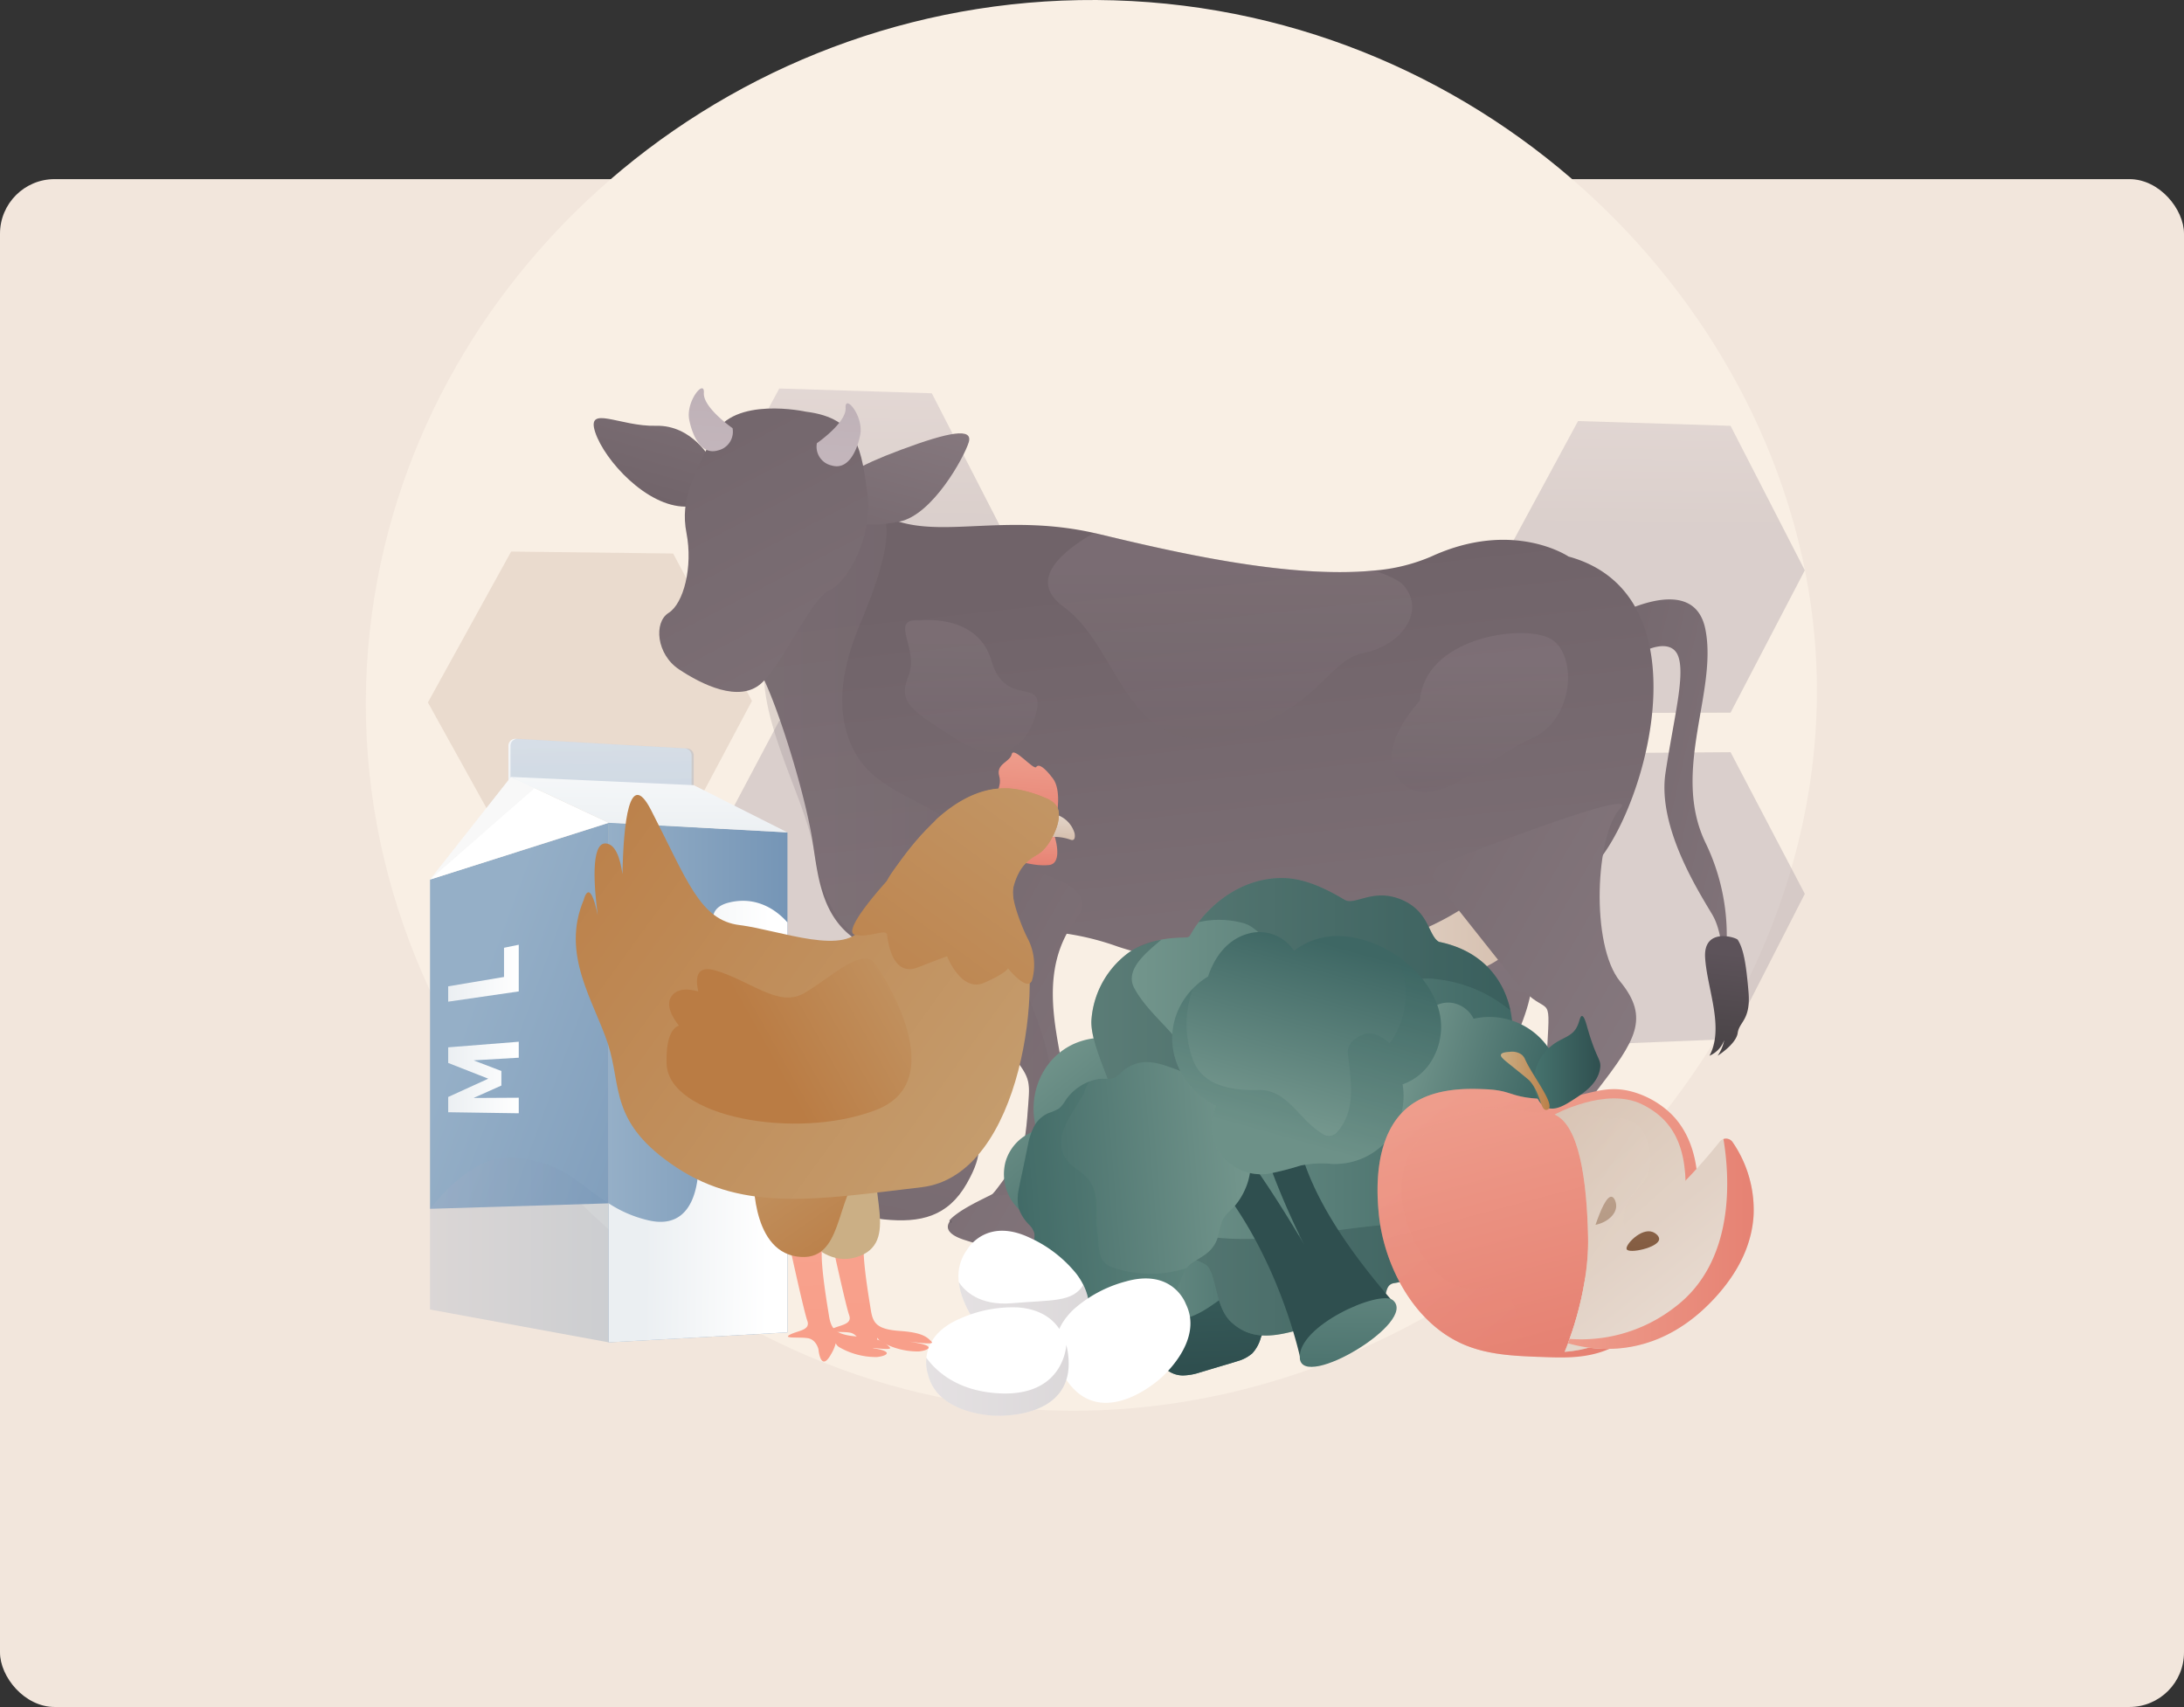 <svg xmlns="http://www.w3.org/2000/svg" xmlns:xlink="http://www.w3.org/1999/xlink" width="400" height="312.637" viewBox="0 0 400 312.637"><rect x="0" y="0" width="400" height="312.637" fill="#333333" stroke="none"/><defs><linearGradient id="a" x1="0.588" y1="-0.637" x2="0.545" y2="-0.078" gradientUnits="objectBoundingBox"><stop offset="0" stop-color="#e4d6ca"/><stop offset="1" stop-color="#d4bdac"/></linearGradient><linearGradient id="b" x1="0.523" y1="-1.484" x2="0.514" y2="-0.699" gradientUnits="objectBoundingBox"><stop offset="0" stop-color="#d3c5cb"/><stop offset="1" stop-color="#ada0a6"/></linearGradient><linearGradient id="c" x1="0.51" y1="-0.355" x2="0.501" y2="0.433" xlink:href="#b"/><linearGradient id="d" x1="0.579" y1="-0.525" x2="0.536" y2="0.034" xlink:href="#a"/><linearGradient id="e" x1="0.524" y1="-1.562" x2="0.515" y2="-0.776" xlink:href="#b"/><linearGradient id="f" x1="0.511" y1="-0.434" x2="0.502" y2="0.354" xlink:href="#b"/><linearGradient id="g" x1="2.965" y1="2.133" x2="-0.186" y2="-0.298" gradientUnits="objectBoundingBox"><stop offset="0" stop-color="#96888e"/><stop offset="1" stop-color="#706369"/></linearGradient><linearGradient id="h" x1="0.732" y1="-1.584" x2="0.388" y2="1.745" xlink:href="#g"/><linearGradient id="i" x1="0.699" y1="-1.571" x2="0.388" y2="1.746" xlink:href="#g"/><linearGradient id="j" x1="0" y1="0.5" x2="1" y2="0.5" xlink:href="#a"/><linearGradient id="m" x1="0.74" y1="-1.586" x2="0.359" y2="1.746" xlink:href="#g"/><linearGradient id="n" x1="0.957" y1="2.511" x2="0.44" y2="0.143" xlink:href="#g"/><linearGradient id="o" x1="2.314" y1="2.374" x2="-0.232" y2="-0.435" xlink:href="#g"/><linearGradient id="p" y1="0.5" x2="1" y2="0.5" gradientUnits="objectBoundingBox"><stop offset="0" stop-color="#5d535a"/><stop offset="1" stop-color="#464143"/></linearGradient><linearGradient id="q" x1="0" y1="0.5" x2="1" y2="0.5" xlink:href="#g"/><linearGradient id="s" x1="1.779" y1="1.763" x2="-0.421" y2="-0.705" xlink:href="#g"/><linearGradient id="t" x1="1.499" y1="-2.536" x2="0.313" y2="0.963" xlink:href="#g"/><linearGradient id="u" x1="1.132" y1="-1.561" x2="-0.034" y2="1.833" xlink:href="#g"/><linearGradient id="v" x1="1.663" y1="3.711" x2="0.188" y2="-0.314" xlink:href="#g"/><linearGradient id="w" x1="0.302" y1="4.569" x2="0.722" y2="-3.952" xlink:href="#b"/><linearGradient id="x" x1="0.311" y1="4.4" x2="0.73" y2="-4.121" xlink:href="#b"/><linearGradient id="y" x1="0.505" y1="0.201" x2="0.473" y2="1.09" xlink:href="#p"/><linearGradient id="z" x1="0.501" y1="0.208" x2="0.494" y2="1.089" xlink:href="#g"/><linearGradient id="aa" x1="0.504" y1="0.199" x2="0.493" y2="1.093" xlink:href="#g"/><linearGradient id="ab" x1="0.503" y1="0.203" x2="0.491" y2="1.085" xlink:href="#g"/><linearGradient id="ac" y1="0.5" x2="1" y2="0.5" gradientUnits="objectBoundingBox"><stop offset="0" stop-color="#799b91"/><stop offset="1" stop-color="#3e6764"/></linearGradient><linearGradient id="ad" x1="-5.804" y1="-0.306" x2="-5.704" y2="1.327" gradientUnits="objectBoundingBox"><stop offset="0" stop-color="#46736e"/><stop offset="0.996" stop-color="#2f4f4f"/></linearGradient><linearGradient id="ae" x1="0.045" y1="0.006" x2="0.703" y2="0.749" xlink:href="#ac"/><linearGradient id="ag" x1="-4.867" y1="0.815" x2="-3.917" y2="0.815" xlink:href="#ad"/><linearGradient id="ah" x1="-4.038" y1="0.718" x2="-2.855" y2="0.718" xlink:href="#ad"/><linearGradient id="ai" x1="-6.887" y1="0.783" x2="-1.906" y2="-1.14" xlink:href="#ad"/><linearGradient id="aj" x1="0.097" y1="0.403" x2="0.877" y2="0.604" xlink:href="#ac"/><linearGradient id="ak" x1="-8.986" y1="-0.332" x2="-8.137" y2="-0.332" xlink:href="#ac"/><linearGradient id="al" x1="1.112" y1="0.439" x2="-0.11" y2="0.553" xlink:href="#ac"/><linearGradient id="am" x1="-7.466" y1="1.102" x2="-6.189" y2="1.102" xlink:href="#ac"/><linearGradient id="an" x1="0.367" y1="0.83" x2="0.615" y2="0.055" xlink:href="#ac"/><linearGradient id="ao" x1="-5.504" y1="0.633" x2="-4.586" y2="0.633" xlink:href="#ac"/><linearGradient id="ap" x1="-17.53" y1="-1.628" x2="-17.568" y2="1.742" xlink:href="#ac"/><linearGradient id="at" x1="0.474" y1="1.439" x2="0.56" y2="-1.475" gradientUnits="objectBoundingBox"><stop offset="0.004" stop-color="#ebeff2"/><stop offset="1" stop-color="#fff"/></linearGradient><linearGradient id="au" x1="0.213" y1="-2.04" x2="0.779" y2="3.062" gradientUnits="objectBoundingBox"><stop offset="0" stop-color="#a6b2c7"/><stop offset="1" stop-color="#7595b6"/></linearGradient><linearGradient id="av" y1="0.5" x2="1" y2="0.5" gradientUnits="objectBoundingBox"><stop offset="0" stop-color="#95afc7"/><stop offset="1" stop-color="#7595b6"/></linearGradient><linearGradient id="aw" x1="0.208" y1="0.496" x2="0.894" y2="0.511" xlink:href="#at"/><linearGradient id="ax" x1="0.317" y1="0.354" x2="1.506" y2="1.303" xlink:href="#av"/><linearGradient id="ay" x1="0" y1="0.5" x2="1" y2="0.5" xlink:href="#au"/><linearGradient id="az" x1="0" y1="0.5" x2="1" y2="0.5" xlink:href="#at"/><linearGradient id="bd" x1="0.487" y1="1.104" x2="0.533" y2="-1.021" xlink:href="#at"/><linearGradient id="bf" x1="0.378" y1="-2.253" x2="0.504" y2="0.606" gradientUnits="objectBoundingBox"><stop offset="0" stop-color="#f6af9a"/><stop offset="0.996" stop-color="#f89f8a"/></linearGradient><linearGradient id="bg" x1="0.378" y1="-2.246" x2="0.501" y2="0.606" xlink:href="#bf"/><linearGradient id="bh" x1="0.465" y1="-2.246" x2="0.497" y2="0.605" xlink:href="#bf"/><linearGradient id="bl" x1="-16.322" y1="-2.483" x2="-16.685" y2="-1.314" gradientUnits="objectBoundingBox"><stop offset="0" stop-color="#cbaf85"/><stop offset="1" stop-color="#ba7c44"/></linearGradient><linearGradient id="bm" x1="0.38" y1="-2.253" x2="0.506" y2="0.606" xlink:href="#bf"/><linearGradient id="bn" x1="0.38" y1="-2.246" x2="0.503" y2="0.606" xlink:href="#bf"/><linearGradient id="bp" x1="-0.718" y1="-1.329" x2="1.016" y2="1.084" xlink:href="#bl"/><linearGradient id="bq" x1="0.537" y1="-0.017" x2="0.491" y2="0.995" gradientUnits="objectBoundingBox"><stop offset="0" stop-color="#ef9f8e"/><stop offset="1" stop-color="#e68273"/></linearGradient><linearGradient id="br" x1="0.535" y1="0.013" x2="0.482" y2="0.981" xlink:href="#bq"/><linearGradient id="bs" x1="0.531" y1="0.015" x2="0.488" y2="0.976" xlink:href="#a"/><linearGradient id="bt" x1="1.561" y1="1.073" x2="-0.105" y2="0.046" xlink:href="#bl"/><linearGradient id="bu" x1="1.992" y1="-0.288" x2="0.462" y2="0.514" xlink:href="#bl"/><linearGradient id="bv" x1="1.942" y1="-1.211" x2="-0.045" y2="1.485" xlink:href="#bl"/><linearGradient id="bw" x1="0.343" y1="-0.08" x2="0.667" y2="0.909" xlink:href="#bq"/><linearGradient id="bx" x1="0.334" y1="-0.009" x2="0.904" y2="0.982" xlink:href="#bq"/><linearGradient id="by" x1="0" y1="0.5" x2="1" y2="0.5" xlink:href="#ad"/><linearGradient id="ca" x1="0" y1="0.5" x2="1" y2="0.5" xlink:href="#bl"/><linearGradient id="cc" x1="0.6" y1="0.776" x2="0.091" y2="-0.335" xlink:href="#a"/><linearGradient id="cd" x1="0.345" y1="-0.115" x2="1.241" y2="4.299" gradientUnits="objectBoundingBox"><stop offset="0" stop-color="#956f53"/><stop offset="1" stop-color="#71482f"/></linearGradient><linearGradient id="ce" x1="0.668" y1="0.783" x2="-0.03" y2="-0.368" xlink:href="#a"/><clipPath id="cf"><path d="M1834.331,1745.468s9.337-5.15,16.014-1.868,18.646,2.179,20.344,13.1c1.589,10.221.113,35.764-34.547,32.227,0,0,4.527-10.355,4.3-21.051S1838.745,1747.391,1834.331,1745.468Z" transform="translate(-1834.331 -1742.506)" fill="none"/></clipPath><linearGradient id="cg" x1="1.001" y1="1.301" x2="0.403" y2="0.411" gradientUnits="objectBoundingBox"><stop offset="0" stop-color="#f3e9e1"/><stop offset="1" stop-color="#e1d1c5"/></linearGradient><linearGradient id="ch" x1="0" y1="0.5" x2="1" y2="0.5" xlink:href="#bq"/><linearGradient id="ci" x1="0.249" y1="-2.17" x2="0.817" y2="4.165" xlink:href="#cd"/></defs><g transform="translate(10104.667 5842.623)"><g transform="translate(-10104.667 -5809.815)"><rect width="400" height="279.829" rx="10" fill="#f2e6dc"/></g><g transform="translate(-10372.667 -6199.909)"><path d="M472.019,357.345c-68.036-2.009-126.969,47.357-135.873,112.132C326.412,540.3,379.992,604.023,445.92,614.229c82,12.695,161.543-60.746,154.4-140.419C594.94,413.784,541.179,359.387,472.019,357.345Z" transform="translate(0)" fill="#f9efe4"/><g transform="translate(346.37 428.442)" opacity="0.5"><g transform="translate(0)" opacity="0.8"><path d="M458.207,1053.238l-29.668-.357-15.247,27.637,15.247,27.491,29.668-.639,14.435-27.134Z" transform="translate(-413.292 -1023.017)" fill="url(#a)"/><path d="M799.92,1264.8l-27.934.2-14.344,27.081,14.344,26.4,27.934-1.135,13.6-26.594Z" transform="translate(-707.632 -1204.159)" fill="url(#b)"/><path d="M799.92,848.122l-27.934-.871-14.344,26.533,14.344,26.945,27.934-.068,13.6-26.074Z" transform="translate(-707.632 -847.251)" fill="url(#c)"/></g><g transform="translate(146.294 5.962)" opacity="0.8"><path d="M1465.545,1094.29l-29.668-.357-15.248,27.636,15.248,27.491,29.668-.639,14.435-27.134Z" transform="translate(-1420.63 -1064.069)" fill="url(#d)"/><path d="M1807.258,1305.852l-27.934.2-14.344,27.081,14.344,26.4,27.934-1.135,13.6-26.594Z" transform="translate(-1714.97 -1245.212)" fill="url(#e)"/><path d="M1807.258,889.174l-27.934-.871-14.344,26.533,14.344,26.945,27.934-.068,13.6-26.074Z" transform="translate(-1714.97 -888.303)" fill="url(#f)"/></g></g><g transform="translate(376.73 428.405)"><path d="M1896.734,1117.264s16.25-9.978,18.531,1.425-6.272,25.936,0,39.054a38.926,38.926,0,0,1,3.136,24.8s.57-7.447-1.853-11.562-10.1-15.995-8.589-25.973,3.6-17.675,2.364-21.286-6.367-1.425-8.647.475S1896.734,1117.264,1896.734,1117.264Z" transform="translate(-1711.655 -1074.559)" fill="url(#g)"/><g transform="translate(137.945 82.446)"><path d="M1595.9,1465.227c-2.294,5.511-4.36,8.5-4.822,13.55s-8.494,7.35-16.071,4.822,2.521-5.284,2.521-7.578,4.133-4.36,5.972-6.427,5.972-20.211,5.511-25.26,0-17.683,0-17.683l12.682-11.959s2.7,14.487,4.285,23.18S1598.193,1459.716,1595.9,1465.227Z" transform="translate(-1572.187 -1414.692)" fill="url(#h)"/><path d="M1597.277,1519.025c-6.2,4.305-4.994,9.989-6.028,16.188s-3.906,19.977-16.243,18.771c-7.577-2.528,2.521-5.284,2.521-7.578s4.133-4.36,5.972-6.427,5.972-20.211,5.511-25.261,0-17.683,0-17.683l13.605,5.972S1603.477,1514.726,1597.277,1519.025Z" transform="translate(-1572.187 -1485.078)" opacity="0.25" fill="url(#i)" style="mix-blend-mode:multiply;isolation:isolate"/></g><path d="M1567.075,1454.593a11.8,11.8,0,0,0,10.677,8.611c8.955.861,22.922-1.722,24.033-14.294S1574.825,1439.782,1567.075,1454.593Z" transform="translate(-1429.872 -1354.904)" fill="url(#j)"/><path d="M1618.836,1579.664s-3.559,4.88-1.378,5.626,4.593-4.822,4.593-4.822Z" transform="translate(-1472.333 -1473.259)" fill="url(#j)"/><path d="M1678.937,1576.031s.441,5.638,3.578,4.9-.392-4.657-.784-5.49S1678.937,1576.031,1678.937,1576.031Z" transform="translate(-1525.489 -1469.427)" fill="url(#j)"/><path d="M973.7,1485.482s0,20.494,3.789,27.383,1.378,11.022-1.033,14.81-5.683,7.061-5.855,8.094-6.716,6.889,0,7.578,11.711-.517,15.155-6.544,1.894-7.405,2.067-12.744-1.085-9.816,2.471-17.222,3.728-21.01,3.556-22.733S973.7,1485.482,973.7,1485.482Z" transform="translate(-917.434 -1391.132)" fill="url(#m)"/><path d="M984.057,1063.734c-9.472,5.339-7.75-2.756-22.733,6.544s-42.021,13.261-62.342,6.544a49.165,49.165,0,0,0-9.41-2.381c-5.518-.62-6.627,1.472-11.449,3.1h-.007a42.441,42.441,0,0,1-11.387,1.5c-.379.007-.764.016-1.157.016-22.044-.172-21.01-13.945-22.9-23.589s-6.2-22.9-8.783-28.069c-.723-1.447.124-4.542,1.715-8.234,4.091-9.479,13.1-22.937,13.1-22.937s1.206,0,10.161,2.756c8.8,2.707,20.28-1.411,35.725,2.06.262.055.524.118.785.179,12.71,3.038,34.622,8.294,50.528,6.7a33,33,0,0,0,10.437-2.562c14.983-6.889,25.143,0,25.143,0C1009.028,1012.93,993.529,1058.4,984.057,1063.734Z" transform="translate(-802.939 -974.551)" fill="url(#n)"/><path d="M1040.091,1461.362c-5.132,9.561-1.019,20.521-.234,28.2.861,8.439,3.445,13.433,1.033,15.844s-1.378,4.133-4.305,9.989-6.372,4.822-15.121,2.067c-3-.944-3.61-2.149-2.838-3.362.048-.083-.014-.165-.014-.248v-.007c1.624-1.805,5.436-3.568,7.068-4.4a8.016,8.016,0,0,0,.82-.427c.689-.689,1.6-2.066,3.32-4.305s2.607-3.616,3.124-10.677.873-5.855-6.36-14.811c-2.989-3.7-6.379-8.687-9.342-13.268-4.2-6.524-7.526-12.22-7.526-12.22.138-3.445,6.835-4.967,14.172-4.87,10.629.145,22.609,3.679,18.007,9.693A19.99,19.99,0,0,0,1040.091,1461.362Z" transform="translate(-953.458 -1361.453)" fill="url(#o)"/><path d="M1072.4,1896.575a1.892,1.892,0,0,1,.179-.248C1072.479,1896.92,1072.431,1896.968,1072.4,1896.575Z" transform="translate(-1007.035 -1743.934)" fill="url(#p)"/><path d="M888.127,1098.247c-.379-6.193-4.891-17.5-8.638-23.015a8.749,8.749,0,0,0-2.322-2.7c-2.06-1.474-1.136-7.231-2.424-13.017-2.617-11.759-17.013-10.976-22.432-20.479-4.182-7.334-2.436-15.853.581-23.25,2.271-5.57,12.06-27.776-3.829-21.236-3.568,1.474-7.189,4.827-9.893,7.492-1.1,1.079-3.61,2.93-3.922,4.566-.329,1.722,3.788,7.078,3.314,7.7-8.929,11.805,4.264,30.618,6.181,42.918,2,12.848,8.507,19.38,22.2,19.38.393,0,.779,0,1.158-.007,2.962,4.581,6.359,9.568,9.348,13.267,7.233,8.955,6.889,7.75,6.372,14.811s-1.378,8.438-3.1,10.677-2.583,3.617-3.272,4.305a4.339,4.339,0,0,1-.723.427c2.452-.2,5.18-.3,7.495-1.46C889.732,1115.875,888.589,1105.825,888.127,1098.247Z" transform="translate(-804.311 -972.1)" opacity="0.25" fill="url(#q)" style="mix-blend-mode:multiply;isolation:isolate"/><path d="M1215.284,1457.143s-1.956-11.07,1.144-10.037,29.277,15.844,42.193,8.611,28.416-14.055,29.621-11.074,0,7.587,0,7.587S1255.989,1472.519,1215.284,1457.143Z" transform="translate(-1128.651 -1357.234)" opacity="0.25" fill="url(#q)" style="mix-blend-mode:multiply;isolation:isolate"/><path d="M1672.613,1383.053s9.816,12.4,15.844,19.977,6.889,2.067,6.372,10.677.344,20.493-1.378,23.594-7.922,7.061-7.922,10.333,7.577,3.961,7.577,3.961,4.822-1.033,8.094-8.094-4.133-11.194,2.755-20.149,9.644-13.088,4.133-19.8-4.478-27.038,0-31.687S1672.613,1383.053,1672.613,1383.053Z" transform="translate(-1520.083 -1294.903)" fill="url(#s)"/><path d="M643.812,892.2s-3.4-6.372-10.05-6.2-12.854-3.961-11.132,1.206,9.438,13.6,16.516,13.6S643.812,892.2,643.812,892.2Z" transform="translate(-622.339 -879.136)" fill="url(#t)"/><path d="M942.823,911.536s.984-1.457,9.767-4.729,13.236-4.086,12.375-1.331-6.618,13.254-12.658,14.49-9.385.023-9.385.023v-8.157Z" transform="translate(-896.279 -895.559)" fill="url(#u)"/><path d="M731.885,873.021s-13.26-2.928-16.877,4.305-6.2,11.711-4.994,17.91-.517,12.916-3.272,14.638-2.239,7.577,1.894,10.333,11.015,6.2,15.066,2.583,9.044-15.5,12.489-17.049,8.074-10.161,6.965-17.738S741.7,874.227,731.885,873.021Z" transform="translate(-693.018 -868.74)" fill="url(#v)"/><path d="M750.282,854.288s-5.425-3.758-5.253-6.443-3.389,1.529-2.669,4.979,2.454,6.372,5.209,5.554A3.507,3.507,0,0,0,750.282,854.288Z" transform="translate(-724.847 -846.993)" fill="url(#w)"/><path d="M903.586,873.261s5.425-3.758,5.253-6.443,3.389,1.529,2.669,4.979-2.454,6.372-5.209,5.554A3.508,3.508,0,0,1,903.586,873.261Z" transform="translate(-862.698 -863.211)" fill="url(#x)"/><path d="M2029.9,1538.539c-.285-.439-6.314-2.346-5.97,3.28s3.559,12.838.8,17.958a4.94,4.94,0,0,0,2.7-2.86,7.588,7.588,0,0,1-1.205,2.86s3.387-2.114,3.674-4.18,2.411-2.364,1.98-7.482S2030.973,1540.19,2029.9,1538.539Z" transform="translate(-1820.366 -1437.538)" fill="url(#y)"/><path d="M1253.027,1051.389c-6.889,1.378-8.494,11.249-25.949,15.169s-18.6-16.092-29.015-23.67c-6.757-4.911.014-10.305,5.614-13.495.262.055.523.117.785.179,12.71,3.038,34.622,8.294,50.528,6.7,2.708.93,4.643,1.853,5.387,2.721C1264.51,1043.812,1259.916,1050.012,1253.027,1051.389Z" transform="translate(-1112.035 -1002.904)" opacity="0.25" fill="url(#z)" style="mix-blend-mode:multiply;isolation:isolate"/><path d="M1633.52,1168.081s-9.185,9.644-3.215,15.155,15.561-4.7,23.624-8.207,8.523-15.9,3.242-18.429S1634.439,1156.6,1633.52,1168.081Z" transform="translate(-1482.196 -1110.872)" opacity="0.25" fill="url(#aa)" style="mix-blend-mode:multiply;isolation:isolate"/><path d="M1017.552,1139.261s10.625-1.378,13.149,7.405,9.928,2.773,8.206,9.481-6.889,9.869-14.811,4.758-10.637-6.489-8.591-11.483S1011.757,1138.806,1017.552,1139.261Z" transform="translate(-957.847 -1096.748)" opacity="0.25" fill="url(#ab)" style="mix-blend-mode:multiply;isolation:isolate"/></g><g transform="translate(451.84 518.103)"><path d="M1235.3,1867.968a20.666,20.666,0,0,0,.133,6.673c.308,2.157.866,4.241,2.727,5.585a6.325,6.325,0,0,0,1.29.739,7.183,7.183,0,0,1,1.568.6c.732.533,1.044,1.674,1.622,2.369a8.061,8.061,0,0,0,5.492,2.869,4.673,4.673,0,0,1,1.545.3,8.216,8.216,0,0,1,1.415,1.112,4.741,4.741,0,0,0,2.978,1.017,10.63,10.63,0,0,0,3.057-.55c1.167-.344,2.331-.7,3.5-1.048s2.331-.674,3.483-1.05a6.856,6.856,0,0,0,2.63-1.418,6.929,6.929,0,0,0,1.513-2.743,3.241,3.241,0,0,1,.779-1.339,3.367,3.367,0,0,1,1.409-.581,10.24,10.24,0,0,0,5.287-2.8,6.174,6.174,0,0,0,1.595-5.032c-.025-.161-.059-.319-.1-.475a.893.893,0,0,0,.428-.5,9.086,9.086,0,0,0-3.308-10.134,15.708,15.708,0,0,0-2.812-1.347c-.938-.414-1.391-1.347-2.061-2.071-1.45-1.569-3.322-1.413-5.257-1.127a4.59,4.59,0,0,1-2.565-.138c-.967-.412-1.813-1.056-2.775-1.478a5.164,5.164,0,0,0-3.078-.4,21.914,21.914,0,0,1-2.807.668,12.8,12.8,0,0,1-3.146-.676,10.575,10.575,0,0,0-2.9-.164,10.147,10.147,0,0,0-5.629,2.178,6.316,6.316,0,0,0-1.961,2.6,6.537,6.537,0,0,0-.342,1.595,2.4,2.4,0,0,1-.4,1.352,14.816,14.816,0,0,1-1.2,1.125,6.834,6.834,0,0,0-.99,1.27A8.7,8.7,0,0,0,1235.3,1867.968Z" transform="translate(-1221.2 -1798.133)" fill="url(#ac)"/><path d="M1237.606,1914.747c1.838,3.453,4.053,6.75,5.85,10.231,1.19,2.017,3.207,3.287,5.1,4.457a7.946,7.946,0,0,0,6.958.261c4.437-1.634,7.2-5.689,12.181-6.254a25.148,25.148,0,0,1,9.641.673,6.2,6.2,0,0,1-1.619,4.83,10.238,10.238,0,0,1-5.287,2.8,3.37,3.37,0,0,0-1.409.582,3.238,3.238,0,0,0-.779,1.339,6.929,6.929,0,0,1-1.513,2.743,6.85,6.85,0,0,1-2.63,1.418c-1.152.376-2.322.7-3.483,1.05s-2.33.7-3.5,1.048a10.638,10.638,0,0,1-3.057.55,4.743,4.743,0,0,1-2.978-1.017,8.219,8.219,0,0,0-1.415-1.112,4.677,4.677,0,0,0-1.545-.3,8.062,8.062,0,0,1-5.492-2.869c-.578-.694-.89-1.836-1.622-2.369a7.2,7.2,0,0,0-1.568-.6,6.3,6.3,0,0,1-1.291-.739c-1.861-1.344-2.418-3.428-2.726-5.585a20.665,20.665,0,0,1-.133-6.673,8.7,8.7,0,0,1,1.127-3.016,6.864,6.864,0,0,1,.99-1.27C1237.476,1914.865,1237.541,1914.806,1237.606,1914.747Z" transform="translate(-1221.2 -1849.377)" fill="url(#ad)"/><path d="M1182.464,1675.3a12.475,12.475,0,0,0-7.288-4.2,7.317,7.317,0,0,0-2.808-7.832c-3.327-2.337-7.259-1.95-10.763-.445a13.268,13.268,0,0,0-9.052.467c-6.2,2.716-8.853,9.764-6.979,15.933a8.429,8.429,0,0,0-5.715,5.7,8.936,8.936,0,0,0,3.208,9.406,52.306,52.306,0,0,0,4.562,3.021,18.446,18.446,0,0,1,3.995,3.987,12.4,12.4,0,0,0,10.127,4.467,12.153,12.153,0,0,0,8.7-4.6,9.845,9.845,0,0,0,7.026.917,11.441,11.441,0,0,0,7.713-6.107C1188.382,1689.767,1187.031,1680.564,1182.464,1675.3Z" transform="translate(-1139.526 -1633)" fill="url(#ae)"/><g transform="translate(14.88 0)"><path d="M1298.627,1538.812c1.83-.258,6.95-1.756,9.64-4.436,2.834-2.825,2.356-8.533,3.506-9.979s4.542-2.467,6.756-5.195c3.206-3.949,4.258-9.385,1.941-12.72-1-1.435-3.908-3.735-3.513-5.84.448-1.036,3.742-2.963,3.287-9.374-.364-5.118-3.311-12.889-13.442-14.96-1.981-1.154-1.736-5.6-6.918-7.745s-8.446,1.161-10.337.06-6.444-3.863-11.086-3.99c-5.409-.148-10.572,2.341-14.511,6.669a20.623,20.623,0,0,0-2.52,3.475c-.3.511-.382.7-.971.725-.7.032-1.371.022-2.077.1a18.537,18.537,0,0,0-7.684,2.191,16.746,16.746,0,0,0-7.536,12.822c-.288,4.485,4.207,12.524,3.734,13.867s-5.115,5.727-4.9,11.1c.269,6.837,3.655,12.476,9.842,15.466,2.728,1.318,10.256,3.06,12.245,4.39s1.6,7.714,4.717,10.547c3.388,3.076,7.1,2.874,12.3,1.393,2.813-.8,4.51-.429,6.838-2.358,2.683.825,6.213-.659,8.456-2.853C1297.407,1541.173,1296.8,1539.07,1298.627,1538.812Z" transform="translate(-1241.986 -1464.627)" fill="url(#ac)"/></g><g transform="translate(14.88 0)" opacity="0.4" style="mix-blend-mode:multiply;isolation:isolate"><path d="M1428.855,1483.142c-7.14-1.027-12.3,4.923-18.937,5.751s-8.21-7.865-11.861-12.341c-1.271-1.674-2.985-3.307-4.7-3.71a16.865,16.865,0,0,0-8.05-.14c.358-.481.74-.949,1.15-1.4,3.94-4.328,9.1-6.817,14.511-6.669,4.643.127,9.2,2.889,11.086,3.99s5.154-2.2,10.337-.06,4.937,6.591,6.918,7.745c8.641,1.767,12.055,7.68,13.1,12.557l-.422-.321A25.422,25.422,0,0,0,1428.855,1483.142Z" transform="translate(-1364.492 -1464.627)" fill="url(#ag)"/><path d="M1250.7,1544.386a15.187,15.187,0,0,1,5.244-1.848c-2.8,2.373-6.772,5.51-4.915,8.884,3.086,5.647,9.561,9.2,11.4,15.851,1.877,7.1-5.1,11.537-10.788,14.181-2.037.968-2.2,2.884-1.471,4.719a16.276,16.276,0,0,0,11.558,10.244c12.424,2.56,24.182-.972,36.747-1.781,3.328-.3,6.232,2.116,8.754,4.012q1.776-1.578,3.443-3.266c-.378,1.984-.963,4.158-2.4,5.591-2.689,2.68-7.81,4.178-9.64,4.436s-1.22,2.36-2.234,3.352c-2.243,2.195-5.773,3.678-8.456,2.853-2.328,1.93-4.025,1.557-6.838,2.358-5.2,1.48-8.913,1.683-12.3-1.393-3.121-2.833-2.729-9.218-4.717-10.548s-9.518-3.072-12.245-4.39c-6.187-2.99-9.573-8.629-9.842-15.466-.212-5.375,4.429-9.759,4.9-11.1s-4.022-9.382-3.733-13.867A16.746,16.746,0,0,1,1250.7,1544.386Z" transform="translate(-1241.986 -1531.223)" fill="url(#ah)"/></g><path d="M1350.24,1671.1c18.309,14.666,23.517,41.046,23.517,41.046l17.039-10.66c-23.335-26.79-17.894-37.854-18.09-49.3,0,0-1.419-2.786-2.4.411-.52,1.689-1.222,8.528-.069,16.13-5.511-8.158-4.646-15.285-6.562-17.468-.651-.742-2.466-.533-2.466-.533a143.15,143.15,0,0,0,13.13,40.071s-11.693-20.283-18.261-24.874c-1.229-.835-2.075.215-1.093,2.157a62.459,62.459,0,0,1,6.334,9.458c-5.872-5.08-6.855-6.3-8.924-8.025S1349.293,1669.169,1350.24,1671.1Z" transform="translate(-1319.335 -1623.678)" fill="url(#ai)"/><path d="M1623.917,1644a6.117,6.117,0,0,0,4.4-5.091,12.62,12.62,0,0,0-1.952-8.7,13.117,13.117,0,0,0-13.892-5.62,5.364,5.364,0,0,0-4.249-2.944,5.045,5.045,0,0,0-4.2,1.725,9.573,9.573,0,0,0-2.772.254,5.366,5.366,0,0,0-4.135,4.819c-3.071,1.11-4.708,4.953-4.927,8.05-.156,2.211.16,4.682,1.829,6.3.693.672,1.618.811,1.7,1.853a9.361,9.361,0,0,0,.568,2.885,8.732,8.732,0,0,0,3.966,4.326,7.847,7.847,0,0,0,2.464.825c.976.151,2.155-.229,3.073.038a6.172,6.172,0,0,1,1.474,1.029,6.687,6.687,0,0,0,1.346.754,6.8,6.8,0,0,0,2.83.438,11.368,11.368,0,0,0,5.2-1.841C1619.9,1651.123,1623.364,1647.919,1623.917,1644Z" transform="translate(-1526.419 -1598.822)" fill="url(#aj)"/><path d="M1597.66,1714.632c.868.928,2.138,2.6,2.763,2.1,5.707-4.882,13.069-1.414,19.443-.2,3.751.665,5.727-3.43,6.816-6.213a21.517,21.517,0,0,0,1.327-4.241,11.447,11.447,0,0,1,.31,5.018,6.118,6.118,0,0,1-4.4,5.092c-.554,3.924-4.015,7.128-7.274,9.1a11.371,11.371,0,0,1-5.2,1.841,6.8,6.8,0,0,1-2.83-.438,6.7,6.7,0,0,1-1.346-.754,6.186,6.186,0,0,0-1.474-1.029c-.918-.267-2.1.114-3.073-.038a7.849,7.849,0,0,1-2.464-.825,8.731,8.731,0,0,1-3.966-4.326,9.364,9.364,0,0,1-.568-2.885c-.086-1.042-1.011-1.181-1.7-1.853-1.669-1.619-1.985-4.09-1.829-6.3.012-.163.028-.329.047-.5C1594.021,1710.3,1595.7,1712.5,1597.66,1714.632Z" transform="translate(-1526.419 -1671.005)" opacity="0.2" fill="url(#ak)" style="mix-blend-mode:multiply;isolation:isolate"/><path d="M1191.834,1701.21a23.729,23.729,0,0,0-6.807-3.511c-2.345-.867-4.754-1.443-7.126-.3a7.255,7.255,0,0,0-1.451.9,8.263,8.263,0,0,1-1.463,1.255c-.938.447-2.261.139-3.277.343a9.252,9.252,0,0,0-5.9,3.976,5.348,5.348,0,0,1-1.142,1.4,9.408,9.408,0,0,1-1.895.82,5.446,5.446,0,0,0-2.654,2.45,12.2,12.2,0,0,0-1.115,3.386c-.29,1.366-.568,2.735-.853,4.1s-.593,2.721-.843,4.089a7.865,7.865,0,0,0-.005,3.428,7.947,7.947,0,0,0,1.942,3.025,3.719,3.719,0,0,1,.926,1.517,3.871,3.871,0,0,1-.183,1.74,11.746,11.746,0,0,0-.062,6.865,7.084,7.084,0,0,0,4.208,4.358c.176.063.354.114.533.16a1.026,1.026,0,0,0,.269.7,10.428,10.428,0,0,0,12.036,2.2,18.02,18.02,0,0,0,2.9-2.1c.929-.721,2.119-.668,3.216-.949,2.375-.607,3.24-2.582,4.01-4.69a5.269,5.269,0,0,1,1.54-2.514c.944-.751,2.057-1.254,3.007-1.994a5.927,5.927,0,0,0,2.081-2.89,25.109,25.109,0,0,1,.859-3.2c.523-1.112,1.627-1.879,2.4-2.806a12.138,12.138,0,0,0,1.747-2.833,11.647,11.647,0,0,0,.876-6.871,7.247,7.247,0,0,0-1.555-3.4,7.489,7.489,0,0,0-1.422-1.216,2.756,2.756,0,0,1-1.148-1.138,17.051,17.051,0,0,1-.482-1.823,7.845,7.845,0,0,0-.74-1.693A9.984,9.984,0,0,0,1191.834,1701.21Z" transform="translate(-1154.566 -1663.049)" fill="url(#al)"/><path d="M1162.778,1726.959a9.427,9.427,0,0,0,1.895-.821,5.355,5.355,0,0,0,1.142-1.4,9.343,9.343,0,0,1,4.463-3.565l-.46.73a5.014,5.014,0,0,0-.544,1.392c-2.016,3.651-5.666,7.786-3.649,11.517.968,2.037,3.732,2.9,4.8,4.82,1.816,2.743.687,6.312,1.313,9.5.323,2.319-.1,5.042,2.562,6.03a21.349,21.349,0,0,0,13.719.2,7.047,7.047,0,0,0-.92,1.873c-.769,2.108-1.634,4.083-4.01,4.69-1.1.281-2.287.228-3.216.949a18.02,18.02,0,0,1-2.9,2.1,10.428,10.428,0,0,1-12.036-2.2,1.025,1.025,0,0,1-.269-.7c-.18-.046-.358-.1-.534-.16a7.084,7.084,0,0,1-4.208-4.358,11.744,11.744,0,0,1,.062-6.866,3.867,3.867,0,0,0,.183-1.739,3.715,3.715,0,0,0-.926-1.517,7.953,7.953,0,0,1-1.942-3.025,7.863,7.863,0,0,1,.006-3.429c.25-1.368.56-2.727.843-4.089s.562-2.736.852-4.1a12.2,12.2,0,0,1,1.115-3.386A5.444,5.444,0,0,1,1162.778,1726.959Z" transform="translate(-1154.565 -1683.918)" opacity="0.2" fill="url(#am)" style="mix-blend-mode:multiply;isolation:isolate"/><path d="M1382.531,1533.492a12.9,12.9,0,0,0-8.265,2.7,7.567,7.567,0,0,0-7.964-3.257c-4.1.941-6.52,4.233-7.785,7.968a13.721,13.721,0,0,0-5.9,7.283c-2.2,6.643,1.386,13.56,7.425,16.386a8.717,8.717,0,0,0,.431,8.338,9.242,9.242,0,0,0,9.452,4.039,53.967,53.967,0,0,0,5.478-1.419,19.081,19.081,0,0,1,5.829-.314,12.821,12.821,0,0,0,10.438-4.7,12.569,12.569,0,0,0,2.483-9.87,10.186,10.186,0,0,0,5.565-4.769,11.834,11.834,0,0,0,.637-10.155C1397.75,1538.949,1389.738,1533.623,1382.531,1533.492Z" transform="translate(-1321.111 -1522.859)" fill="url(#an)"/><path d="M1355.866,1581.467c1.876,4.639,7.2,5.384,11.779,5.3,5.344-.263,7.544,5.464,11.8,7.985a2.013,2.013,0,0,0,2.561-.121c3.67-3.913,2.742-9.2,2.176-14.179-.4-1.976,1.149-3.348,3.105-3.974,1.755-.384,3.308.705,4.518,1.714a15.4,15.4,0,0,0,1.206-16.1,19.144,19.144,0,0,1,7.342,8.713,11.833,11.833,0,0,1-.638,10.154,10.184,10.184,0,0,1-5.565,4.768,12.568,12.568,0,0,1-2.483,9.87,12.822,12.822,0,0,1-10.438,4.7,19.072,19.072,0,0,0-5.829.314,54.025,54.025,0,0,1-5.478,1.419,9.242,9.242,0,0,1-9.451-4.039,8.717,8.717,0,0,1-.431-8.338c-6.039-2.826-9.622-9.743-7.425-16.386a13.362,13.362,0,0,1,3.165-5.114A18.645,18.645,0,0,0,1355.866,1581.467Z" transform="translate(-1321.112 -1547.939)" opacity="0.2" fill="url(#ao)" style="mix-blend-mode:multiply;isolation:isolate"/><path d="M1529.865,1994.867c-2.39-1.991-17.58,4.723-17.039,10.661S1534.583,1998.8,1529.865,1994.867Z" transform="translate(-1458.6 -1917.556)" fill="url(#ap)"/></g><g transform="translate(437.629 582.698)"><g transform="translate(5.917 0)"><path d="M1103,1930.491c-7.71,7.747-16.127-2.656-16.381-2.91-.177-.176-3.641-4.2-4.144-8.754a8.2,8.2,0,0,1,1.483-5.9,1.482,1.482,0,0,1,.084-.135c.56-.883,4.022-5.627,11.435-2.1a23.38,23.38,0,0,1,8.539,6.612,13.025,13.025,0,0,1,1.263,2.023C1107,1922.779,1106.787,1926.685,1103,1930.491Z" transform="translate(-1082.413 -1909.406)" fill="#fff"/><path d="M1103.362,1985.937c-7.71,7.747-16.127-2.656-16.381-2.91-.177-.176-3.641-4.2-4.144-8.754,1.087,1.626,3.819,4.353,9.727,3.855,7.505-.631,11.075-.163,13.077-3.351C1107.366,1978.225,1107.15,1982.132,1103.362,1985.937Z" transform="translate(-1082.775 -1964.853)" opacity="0.25" fill="url(#q)" style="mix-blend-mode:multiply;isolation:isolate"/></g><g transform="translate(23.633 8.737)"><path d="M1223.24,1988.248c-.295.207-10.342,9.044-16.637.11-3.714-5.272-2.327-9.821,1.219-13.167a23.4,23.4,0,0,1,9.531-5.08c7.9-2.231,10.515,3.029,10.919,3.992.042.095.06.148.06.148C1231.77,1981.214,1223.533,1988.042,1223.24,1988.248Z" transform="translate(-1204.404 -1969.565)" fill="#fff"/><path d="M1223.24,2014.963c-.295.207-10.342,9.044-16.637.11-3.714-5.272-2.327-9.821,1.219-13.167-1.907,10.2,7.073,14.152,14.525,10.811,5.561-2.49,6.063-8.71,5.925-11.9.042.1.06.148.06.148C1231.77,2007.928,1223.533,2014.755,1223.24,2014.963Z" transform="translate(-1204.404 -1996.279)" opacity="0.25" fill="url(#q)" style="mix-blend-mode:multiply;isolation:isolate"/></g><g transform="translate(0 13.992)"><path d="M1054.725,2025.637c-.357.024-11.056-.123-12.747-7.7a1.372,1.372,0,0,1-.046-.152,7.532,7.532,0,0,1-.22-2.757c.225-2.208,1.5-5.2,6.215-7.2a23.383,23.383,0,0,1,10.608-2.026c4.139.322,7.606,2.306,8.8,6.859a13.789,13.789,0,0,1,.411,2.627C1068.454,2026.188,1055.086,2025.614,1054.725,2025.637Z" transform="translate(-1041.672 -2005.747)" fill="#fff"/><path d="M1054.725,2066.3c-.357.024-11.056-.122-12.747-7.7a1.4,1.4,0,0,1-.046-.152,7.534,7.534,0,0,1-.22-2.757c1.831,2.51,5.794,6.158,13.469,6.51,11.807.542,12.155-8.882,12.155-8.882a13.783,13.783,0,0,1,.411,2.627C1068.454,2066.847,1055.086,2066.272,1054.725,2066.3Z" transform="translate(-1041.672 -2046.406)" opacity="0.25" fill="url(#q)" style="mix-blend-mode:multiply;isolation:isolate"/></g></g><g transform="translate(346.764 492.602)"><path d="M548.369,1298.3l-33.551-.248V1290.3a1.271,1.271,0,0,1,1.343-1.269l31.009,1.766a1.271,1.271,0,0,1,1.2,1.269Z" transform="translate(-500.467 -1289.032)" fill="url(#at)"/><path d="M551.014,1298.3l-33.551-1.911V1290.3a1.271,1.271,0,0,1,1.343-1.269l31.009,1.766a1.271,1.271,0,0,1,1.2,1.269Z" transform="translate(-502.728 -1289.032)" opacity="0.3" fill="url(#au)" style="mix-blend-mode:multiply;isolation:isolate"/><g transform="translate(32.71 15.32)"><path d="M673.98,1487.918l-32.748,1.82v-95.219l32.748,1.82Z" transform="translate(-641.232 -1394.519)" fill="url(#av)"/><g transform="translate(0 14.347)"><path d="M663.225,1493.64c-8.362,2.116,4.73,12.971-2.658,15.24-5.866,1.8-5.167-14.536-10.534-9.9-5.437,4.7,1.781,18.7,5.44,29.459,3.627,10.662,3.816,26.055-7.1,23.356a22.43,22.43,0,0,1-7.142-3.082v25.463l32.747-1.82v-75.091C671.376,1494.334,667.638,1492.523,663.225,1493.64Z" transform="translate(-641.232 -1493.307)" fill="url(#aw)"/></g></g><g transform="translate(0 6.982)"><path d="M416,1465.637v-60.31l32.727-10.391v69.7Z" transform="translate(-416.004 -1386.538)" fill="url(#ax)"/><path d="M448.731,1345.506,416,1355.9l14.82-18.789h0Z" transform="translate(-416.004 -1337.108)" fill="#fff"/><g transform="translate(0)" opacity="0.3" style="mix-blend-mode:multiply;isolation:isolate"><path d="M430.824,1337.108,416,1355.9l19.162-16.752Z" transform="translate(-416.004 -1337.108)" fill="#e6e6e6"/></g><path d="M416,1826.182v18.444l32.727,6.014v-25.434c-5.583-3.539-8.2-7.54-17.284-8.421C425.52,1816.209,419.911,1821.287,416,1826.182Z" transform="translate(-416.004 -1747.083)" opacity="0.3" fill="url(#ay)" style="mix-blend-mode:multiply;isolation:isolate"/><g transform="translate(3.326 17.862)"><path d="M443.618,1674.479v.033l5.024,1.923v2.664l-5.024,2.244v.033l8.207-.047v2.85l-12.922-.191v-2.795l7.3-3.332v-.034l-7.3-2.865V1672.1l12.922-1.024V1674Z" transform="translate(-438.904 -1640.44)" fill="url(#az)"/><path d="M451.826,1631.243l-12.922,1.3v-3l12.922-1.6Z" transform="translate(-438.904 -1603.559)" fill="url(#az)"/><path d="M438.9,1556.328l10.224-1.714v-5.346l2.7-.558v8.55l-12.922,1.879Z" transform="translate(-438.904 -1535.841)" fill="url(#az)"/><path d="M438.9,1470.871l5.235-1.28v-.034l-5.235-2.268v-3.164l5.882,2.618,7.039-6.643v3.487l-6.385,5.651v.034l6.385-1.561v3.009L438.9,1473.6Z" transform="translate(-438.904 -1460.101)" fill="url(#az)"/></g></g><path d="M518.049,1337.108l33.466,1.506,17.172,8.652-32.73-1.759Z" transform="translate(-503.229 -1330.126)" fill="url(#bd)"/><path d="M535.956,1345.506l-17.907-8.4,2.508,3.4Z" transform="translate(-503.229 -1330.126)" opacity="0.3" fill="url(#ay)" style="mix-blend-mode:multiply;isolation:isolate"/></g><g transform="translate(373.453 495.107)"><g transform="translate(46.525 88.067)"><path d="M922.648,1922.979h0l-.014-.065Z" transform="translate(-922.271 -1921.428)" fill="url(#bf)"/><path d="M922.572,1922.633l-.01-.048S922.566,1922.6,922.572,1922.633Z" transform="translate(-922.21 -1921.147)" fill="url(#bg)"/><path d="M938.795,1932.556c-.767-.767-1.48-1.694-5.783-1.992s-4.984-1.448-5.368-3.877-1.981-11.609-1.023-13.4-6.109.943-6.11.944l.045.206c.413,1.891,2.549,11.615,3.126,13.228.639,1.789-1.789,1.789-3.2,2.556s1.744.383,3.3.639,1.94,2.045,1.94,2.045.383,4.345,2.3.9a7.571,7.571,0,0,0,.864-2.011,1.555,1.555,0,0,0,.67.732,13.476,13.476,0,0,0,6.9,1.79c1.832-.213,2.854-.937,0-1.491-.7-.137-1.257-.239-1.694-.317C936.6,1932.763,939.311,1933.073,938.795,1932.556Z" transform="translate(-920.135 -1912.682)" fill="url(#bh)"/><g opacity="0.3" style="mix-blend-mode:multiply;isolation:isolate"><path d="M922.648,1922.979h0l-.014-.065Z" transform="translate(-922.271 -1921.428)" fill="url(#bf)"/><path d="M922.572,1922.633l-.01-.048S922.566,1922.6,922.572,1922.633Z" transform="translate(-922.21 -1921.147)" fill="url(#bg)"/><path d="M938.795,1932.556c-.767-.767-1.48-1.694-5.783-1.992s-4.984-1.448-5.368-3.877-1.981-11.609-1.023-13.4-6.109.943-6.11.944l.045.206c.413,1.891,2.549,11.615,3.126,13.228.639,1.789-1.789,1.789-3.2,2.556s1.744.383,3.3.639,1.94,2.045,1.94,2.045.383,4.345,2.3.9a7.571,7.571,0,0,0,.864-2.011,1.555,1.555,0,0,0,.67.732,13.476,13.476,0,0,0,6.9,1.79c1.832-.213,2.854-.937,0-1.491-.7-.137-1.257-.239-1.694-.317C936.6,1932.763,939.311,1933.073,938.795,1932.556Z" transform="translate(-920.135 -1912.682)" fill="url(#bh)"/></g></g><path d="M858.36,1807.188s5.37,13.291,13.783,10.766,1.595-12.88,4.276-19.213S857.614,1802.734,858.36,1807.188Z" transform="translate(-820.79 -1725.511)" fill="url(#bl)"/><g transform="translate(38.857 89.089)"><path d="M869.847,1930.02h0l-.014-.066Z" transform="translate(-869.47 -1928.468)" fill="url(#bm)"/><path d="M869.771,1929.673l-.01-.048Z" transform="translate(-869.409 -1928.187)" fill="url(#bn)"/><path d="M885.994,1939.6c-.767-.767-1.48-1.693-5.783-1.992s-4.984-1.449-5.368-3.877-1.981-11.609-1.022-13.4-6.109.943-6.11.943l.045.206c.413,1.891,2.549,11.615,3.126,13.229.639,1.789-1.789,1.789-3.195,2.556s1.744.383,3.3.639,1.94,2.045,1.94,2.045.383,4.345,2.3.895a7.568,7.568,0,0,0,.864-2.011,1.552,1.552,0,0,0,.67.733,13.478,13.478,0,0,0,6.9,1.789c1.832-.213,2.854-.937,0-1.491-.7-.136-1.258-.239-1.694-.317C883.8,1939.8,886.511,1940.113,885.994,1939.6Z" transform="translate(-867.334 -1919.722)" fill="url(#bh)"/></g><path d="M823.9,1814.823s-.767,14.314,7.924,15.592,6.9-10.991,12.013-15.592S825.11,1810.473,823.9,1814.823Z" transform="translate(-791.335 -1738.099)" fill="url(#bp)"/><g transform="translate(0)"><path d="M1167.458,1407.513s1.9,5.465-.95,5.721-4.6-.767-5.027-.256S1166.108,1405.881,1167.458,1407.513Z" transform="translate(-1079.884 -1392.615)" fill="url(#bq)"/><path d="M1142.791,1317.7s.895-4.537-.7-6.646-2.62-2.748-3.067-2.109-4.154-3.834-4.473-2.364-2.945,1.76-2.3,4.026-1.47,3.387.895,3.578S1142.543,1320.383,1142.791,1317.7Z" transform="translate(-1054.697 -1306.283)" fill="url(#br)"/><path d="M1193.595,1383.724a5.054,5.054,0,0,1,3.877,3.536s.341,1.577-.724,1.193a9.036,9.036,0,0,0-4-.469C1191.934,1388.24,1191.72,1384.022,1193.595,1383.724Z" transform="translate(-1106.119 -1372.478)" fill="url(#bs)"/><path d="M687.552,1354.506c-2.045-2.045-7.412-2.812-7.412-2.812-13.931-1.789-25.049,18.915-27.733,24.922s-15.336.895-22.621,0-9.585-8.179-16.231-21.087c-4-7.767-5.036,2.418-5.228,11.764-.426-3.063-1.318-5.535-3.079-5.63-2.77-.15-2.119,8.164-1.439,13.177-1.509-7.353-2.566-2.867-2.566-2.867-4.26,10.054,1.875,18.574,4.431,26.413s.17,14.484,12.61,22.664,26.072,5.794,44.816,3.579,22.408-38.81,18.319-47.756.767-11.758,3.067-13.292S689.6,1356.551,687.552,1354.506Z" transform="translate(-599.777 -1345.006)" fill="url(#bt)"/><path d="M752.58,1567.359c-2.28-3.76-8.691,2.727-13.292,5.267s-9.713-2.37-16.1-4.244c-3.414-1-3.739,1.255-3.146,3.848-1.884-.543-4.039-.635-5.034,1.094-.828,1.44.156,3.487,1.489,5.167-1.29.431-2.376,2.324-2.255,6.932.256,9.8,23.686,14.143,38.341,8.52S752.58,1567.359,752.58,1567.359Z" transform="translate(-697.608 -1528.464)" fill="url(#bu)"/></g><path d="M954.805,1368.354s-8.544,9.3-5.855,9.9,5.689-1.228,5.855,0,.947,7.787,5.632,5.965,5.362-2.03,5.362-2.03,2.6,6.715,6.819,4.841,4.321-2.655,4.321-2.655,3.592,4.477,4.425,2.186a10.518,10.518,0,0,0-.754-7.548c-1.028-1.931-3.14-7.291-2.73-9.171s1.612-4.906,4.187-6.119,3.946-5.322,4.068-6.149.8-3.289-2.315-4.383c-3.282-1.153-10.214-4.834-19.845,3.778C963.977,1356.969,956.1,1365.5,954.805,1368.354Z" transform="translate(-897.793 -1344.862)" fill="url(#bv)"/></g><g transform="translate(520.297 543.369)"><path d="M1639.842,1732.3c-4.754-.365-4.5-1.506-9.224-1.7-2.94-.119-9.2-.373-13.694,2.942-7.063,5.214-6.086,16.545-5.829,19.523.8,9.322,6.158,20.221,15.562,24.276,4.378,1.888,9.16,2.088,13.355,2.264,4.287.179,7.9.33,11.544-.792,12.6-3.88,16.729-20.248,16.92-21.051.533-2.24,3.649-15.345-3.848-22.692a16.768,16.768,0,0,0-7.073-4.018C1651.2,1729.333,1648.49,1732.963,1639.842,1732.3Z" transform="translate(-1610.902 -1717.188)" fill="url(#bw)"/><g transform="translate(0 13.353)" opacity="0.3" style="mix-blend-mode:multiply;isolation:isolate"><path d="M1637.069,1775.134c-1.086-2.868-.5-5.509-2.6-7.243-2.3-1.89-4.869-.293-7.923-.962-7.309-1.6-14.441-15.553-9.676-24.672,2.892-5.536,9.211-7.463,10.016-7.7,7.674-2.224,13.366,2.223,16.41-.736a4.105,4.105,0,0,0,.986-1.557,25.605,25.605,0,0,1-4.438.028c-4.754-.365-4.5-1.506-9.224-1.7-2.94-.119-9.2-.373-13.694,2.942-7.063,5.214-6.086,16.545-5.829,19.523.8,9.322,6.158,20.221,15.562,24.276,4.378,1.888,9.16,2.088,13.355,2.264l.38.016A10.827,10.827,0,0,1,1637.069,1775.134Z" transform="translate(-1610.902 -1730.541)" fill="url(#bx)"/></g><path d="M1810.155,1655.349c-2.27-.963-2.32-4.695-2.32-4.867a8.7,8.7,0,0,1,3.282-6.451c1.936-1.559,3.759-1.566,4.7-3.565.424-.9.5-1.855.849-1.867.407-.015.742,1.245,1.018,2.207,1.674,5.84,2.557,5.672,2.32,7.356-.4,2.845-3.1,4.589-4.753,5.659C1813.628,1654.868,1811.8,1656.048,1810.155,1655.349Z" transform="translate(-1779.235 -1638.599)" fill="url(#by)"/><path d="M1831.159,1640.864c-.261-.909-.575-2.083-.952-2.2a4.1,4.1,0,0,1-.067,2.763c-.569,1.338-1.627,1.319-2.433,3.056-.758,1.632-.105,2.256-.906,3.848-.72,1.431-1.559,1.546-2.32,2.6a5.919,5.919,0,0,0-.774,4.5c1.628.633,3.422-.526,5.018-1.557,1.656-1.07,4.353-2.813,4.753-5.659C1833.716,1646.536,1832.834,1646.7,1831.159,1640.864Z" transform="translate(-1792.713 -1638.657)" opacity="0.2" fill="url(#by)" style="mix-blend-mode:multiply;isolation:isolate"/><path d="M1774.695,1694.338a.676.676,0,0,0,.453-.17c1.106-1.056-2.963-6.114-4.3-9.111a2.245,2.245,0,0,0-.622-.849,3.012,3.012,0,0,0-2.15-.509c-.619.039-1.5.1-1.641.509-.152.459.713,1.064,2.547,2.547,1.706,1.379,2.559,2.069,2.773,2.32C1773.747,1691.416,1773.639,1694.312,1774.695,1694.338Z" transform="translate(-1743.831 -1677.135)" fill="url(#ca)"/><path d="M1768.541,1684.322c.959.063,1.437.5,1.584.339.066-.074.049-.252-.2-.664a3.336,3.336,0,0,0-1.839-.3c-.619.039-1.5.1-1.641.509a.318.318,0,0,0-.015.072.97.97,0,0,0,.241.155C1767.2,1684.669,1767.553,1684.258,1768.541,1684.322Z" transform="translate(-1743.844 -1677.135)" opacity="0.3" fill="url(#ca)" style="mix-blend-mode:multiply;isolation:isolate"/><path d="M1834.331,1745.468s9.337-5.15,16.014-1.868,8.715,9.394,7.753,19.693-6.961,24.5-21.956,25.634c0,0,4.527-10.355,4.3-21.051S1838.745,1747.391,1834.331,1745.468Z" transform="translate(-1801.883 -1727.416)" fill="url(#cc)"/><path d="M1885.764,1871.668c.942-2.736,2.047-5.268,2.943-5.15.506.067.822.961.849,1.585C1889.62,1869.577,1888.145,1871.153,1885.764,1871.668Z" transform="translate(-1845.846 -1833.415)" fill="url(#cd)"/><g transform="translate(32.448 16.665)" opacity="0.5" style="mix-blend-mode:multiply;isolation:isolate"><path d="M1847.516,1771.26c1.22-2.942,3.569-3.324,4.188-6.79.452-2.535-.111-6.214-2.49-8.035-2.578-1.973-5.083-.078-9.394-1.811a12.318,12.318,0,0,1-2.37-1.273,25.972,25.972,0,0,0-3.118,1.387c4.414,1.924,5.885,11.714,6.111,22.408s-4.3,21.051-4.3,21.051a20.827,20.827,0,0,0,13.844-6.457,8.861,8.861,0,0,0,1.265-4.408C1851.271,1781.684,1845.171,1776.911,1847.516,1771.26Z" transform="translate(-1834.331 -1753.35)" fill="url(#ce)"/></g><g transform="translate(32.448 15.09)"><g clip-path="url(#cf)"><g transform="translate(-1.019 7.37)"><path d="M1827.317,1829.415a59.911,59.911,0,0,1,13.015-17.656c2.263-2.08,3.662-3.006,6.734-5.772a102.182,102.182,0,0,0,11.495-12.186,1.465,1.465,0,0,1,2.36.093,21.883,21.883,0,0,1,3.846,13.263c-.226,4.412-1.96,9.491-6.667,14.787C1843.718,1838.125,1827.317,1829.415,1827.317,1829.415Z" transform="translate(-1827.317 -1793.25)" fill="url(#cg)"/><path d="M1860.921,1793.9a1.463,1.463,0,0,0-1.678-.57c1.158,6.978,2.212,22.454-8.952,30.827a27.975,27.975,0,0,1-22.962,5.238l-.012.024s16.4,8.71,30.784-7.47c4.707-5.3,6.441-10.375,6.667-14.787A21.882,21.882,0,0,0,1860.921,1793.9Z" transform="translate(-1827.317 -1793.253)" fill="url(#ch)"/><path d="M1924.93,1913.372c-.376-.758,2.65-3.976,4.753-3.169.546.209,1.253.776,1.188,1.358C1930.7,1913.077,1925.356,1914.23,1924.93,1913.372Z" transform="translate(-1910.727 -1893.108)" fill="url(#ci)"/></g></g></g></g></g></g></svg>